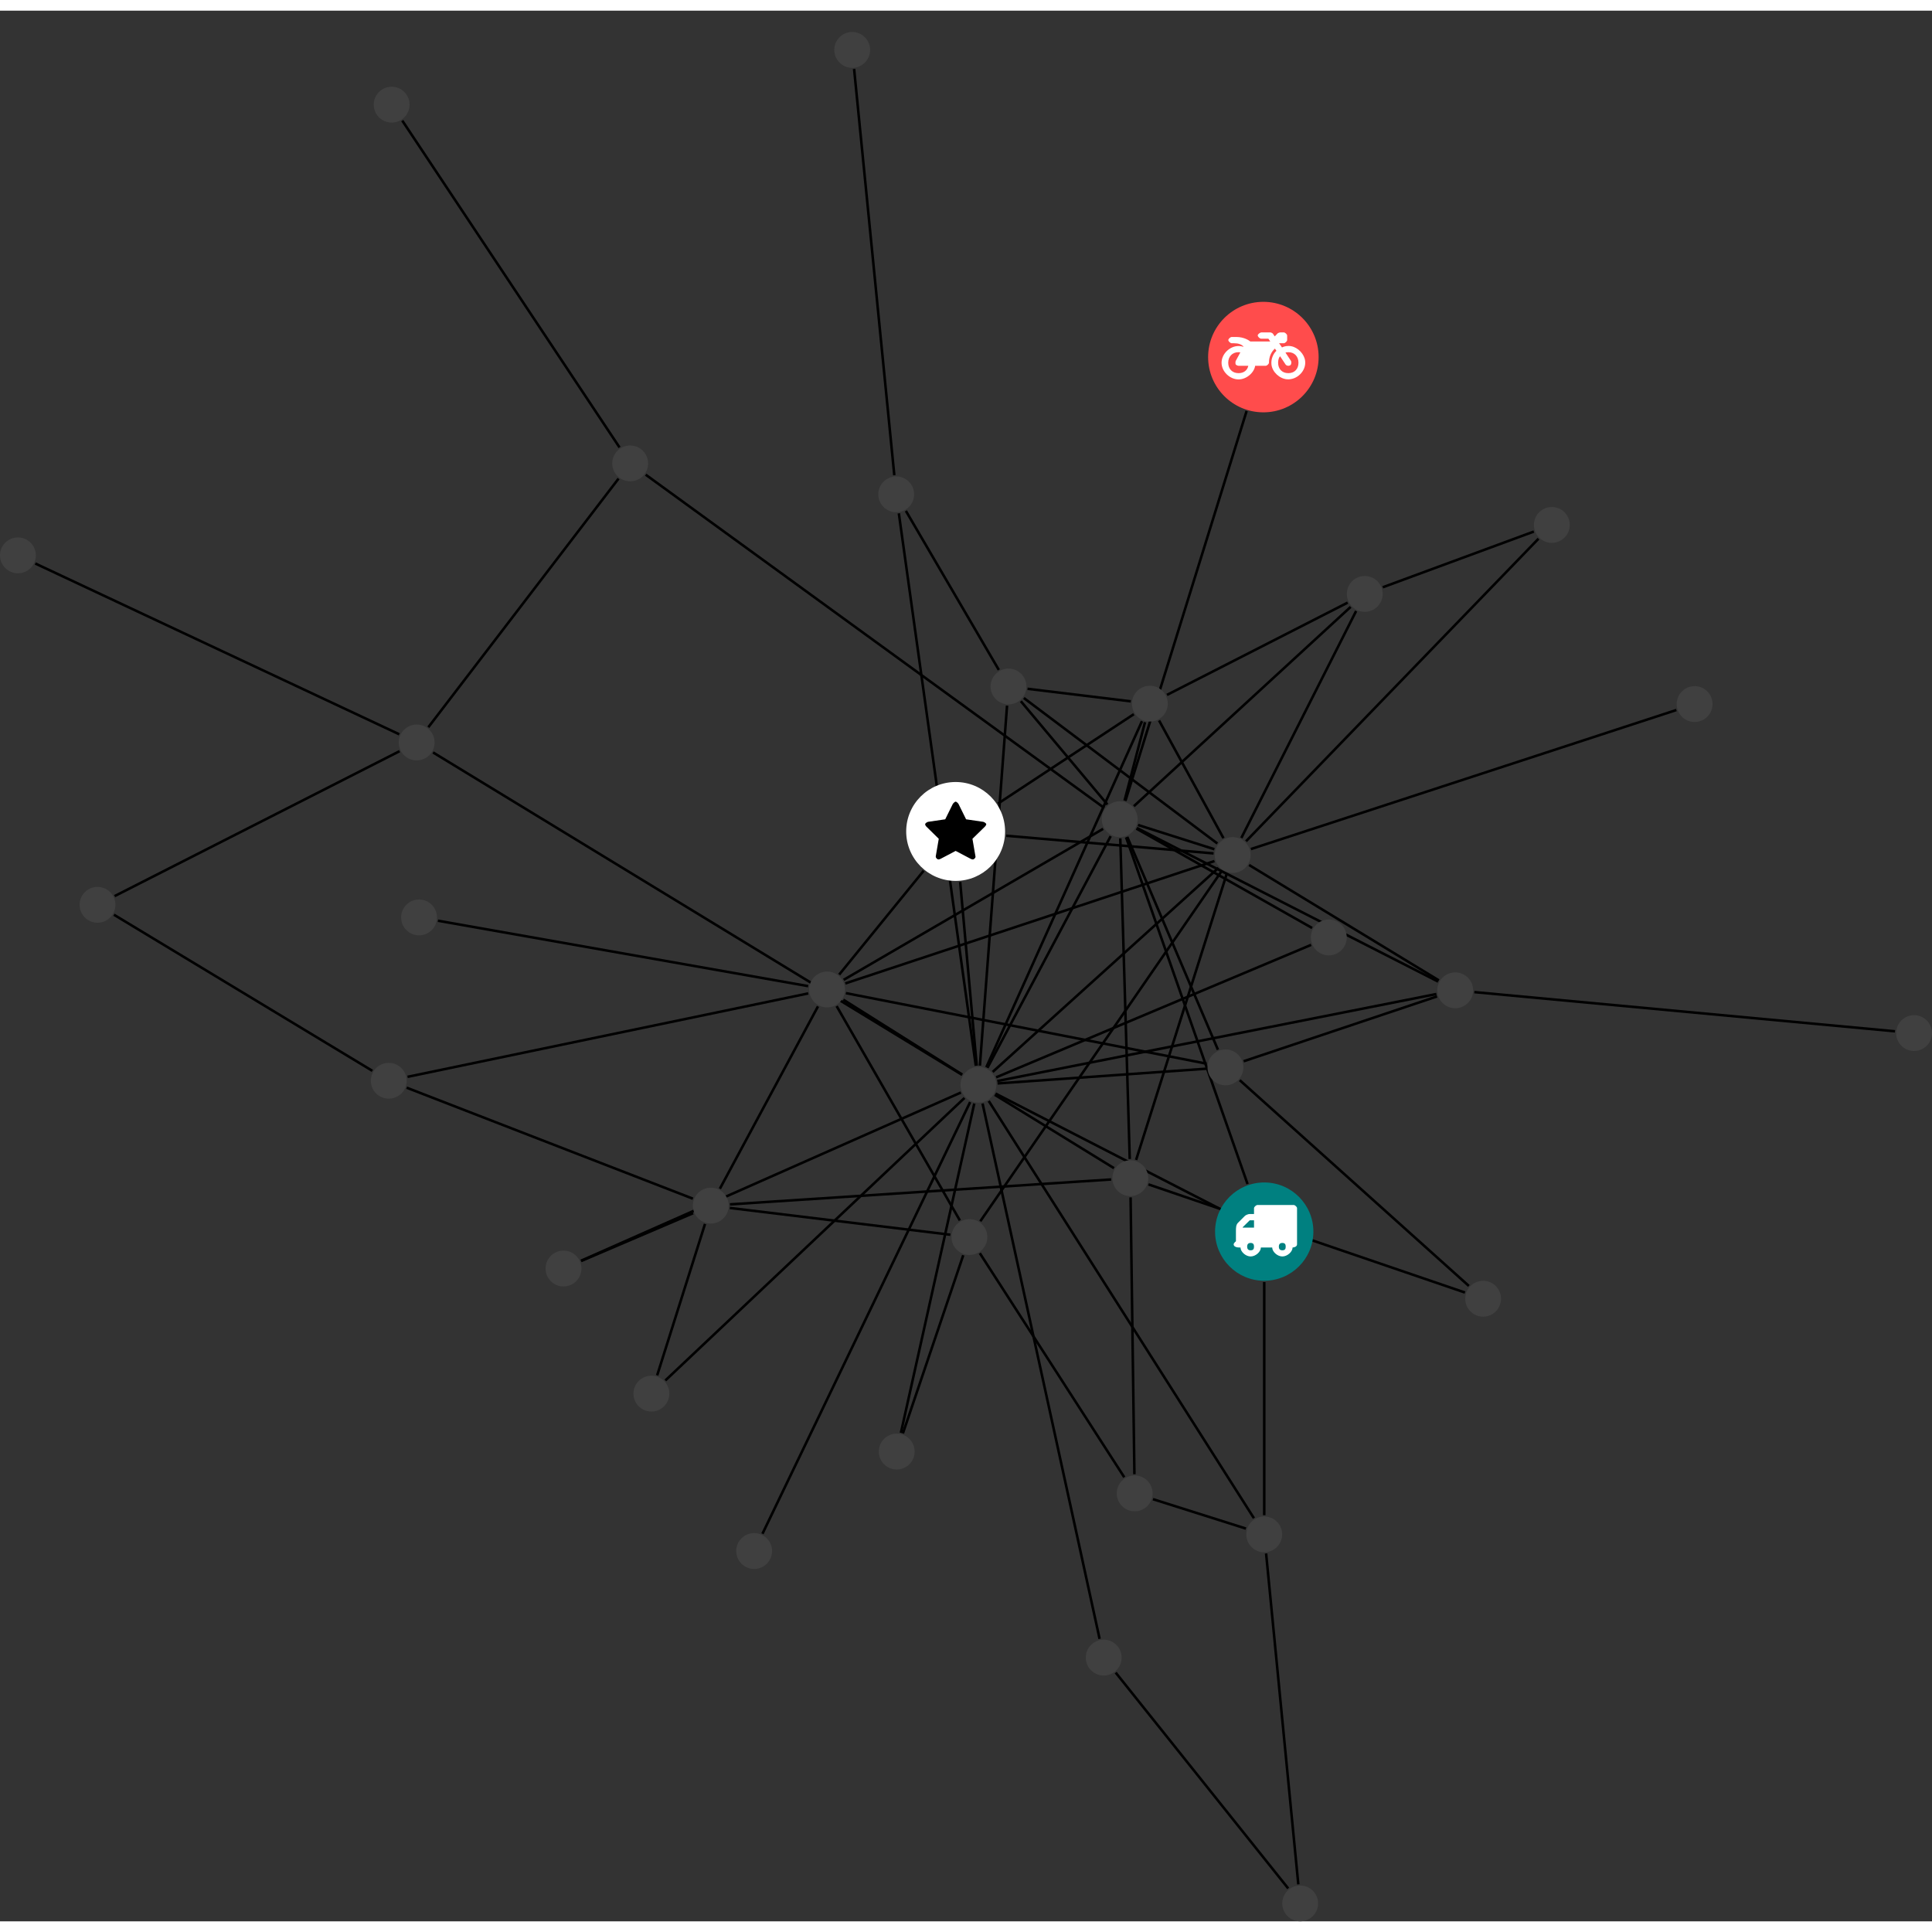 <?xml version="1.0" encoding="UTF-8"?>
<svg xmlns="http://www.w3.org/2000/svg" xmlns:xlink="http://www.w3.org/1999/xlink" width="303.794pt" height="303.794pt" viewBox="0.000 -3.352 303.794 300.442" version="1.1">
<rect x="0.000" y="-3.352" width="303.794" height="300.442" fill="#333333" stroke="none"/>
<defs>
<g>
<symbol overflow="visible" id="glyph0-0">
<path style="stroke:none;" d="M 1.422 -0.75 L 1.422 -7.922 L 3.562 -7.922 L 3.562 -0.891 L 1.422 -0.891 Z M 0.625 0 L 4.531 0 L 4.531 -8.812 L 0.438 -8.812 L 0.438 0 Z M 0.625 0 "/>
</symbol>
<symbol overflow="visible" id="glyph0-1">
<path style="stroke:none;" d="M 3.375 -0.844 C 3.375 -0.453 3.234 -0.266 2.844 -0.266 C 2.469 -0.266 2.297 -0.453 2.297 -0.844 C 2.297 -1.219 2.469 -1.422 2.844 -1.422 C 3.234 -1.422 3.375 -1.219 3.375 -0.844 Z M 1.594 -3.688 L 1.594 -3.859 C 1.594 -3.875 1.578 -3.875 1.594 -3.891 L 2.688 -4.969 C 2.703 -5 2.656 -4.984 2.688 -4.984 L 3.375 -4.984 L 3.375 -3.828 L 1.594 -3.828 Z M 8.359 -0.844 C 8.359 -0.453 8.219 -0.266 7.828 -0.266 C 7.453 -0.266 7.281 -0.453 7.281 -0.844 C 7.281 -1.219 7.453 -1.422 7.828 -1.422 C 8.219 -1.422 8.359 -1.219 8.359 -0.844 Z M 10.141 -6.891 C 10.141 -7.094 9.812 -7.391 9.609 -7.391 L 3.922 -7.391 C 3.719 -7.391 3.375 -7.094 3.375 -6.891 L 3.375 -5.969 L 2.672 -5.969 C 2.469 -5.969 2.078 -5.812 1.938 -5.672 L 0.844 -4.578 C 0.531 -4.266 0.531 -3.734 0.531 -3.328 L 0.531 -1.688 C 0.516 -1.688 0.172 -1.391 0.172 -1.203 C 0.172 -0.781 0.781 -0.703 1.062 -0.703 L 1.25 -0.703 C 1.25 -0.047 2.062 0.703 2.844 0.703 C 3.641 0.703 4.453 -0.047 4.453 -0.703 L 6.234 -0.703 C 6.234 -0.047 7.047 0.703 7.828 0.703 C 8.625 0.703 9.438 -0.047 9.438 -0.703 C 9.547 -0.703 10.141 -0.781 10.141 -1.203 Z M 10.141 -6.891 "/>
</symbol>
<symbol overflow="visible" id="glyph0-2">
<path style="stroke:none;" d="M 12.969 -2.906 C 12.844 -3.984 11.859 -5.016 10.781 -5.219 C 10.234 -5.328 9.703 -5.219 9.328 -5.031 L 8.875 -5.688 L 9.609 -5.688 C 9.812 -5.688 10.141 -5.984 10.141 -6.188 L 10.141 -6.891 C 10.141 -7.094 9.812 -7.391 9.609 -7.391 L 9.047 -7.391 C 8.969 -7.391 8.734 -7.312 8.656 -7.25 L 8.188 -6.766 L 7.891 -7.203 C 7.828 -7.281 7.594 -7.391 7.484 -7.391 L 6.078 -7.391 C 5.906 -7.391 5.547 -7.125 5.516 -6.953 C 5.484 -6.734 5.828 -6.406 6.047 -6.406 L 7.188 -6.406 L 7.484 -5.969 L 4.344 -5.969 C 4.141 -6.125 3.375 -6.672 2.141 -6.672 L 1.422 -6.672 C 1.219 -6.672 0.891 -6.375 0.891 -6.188 C 0.891 -5.984 1.219 -5.688 1.422 -5.688 L 1.781 -5.688 C 2.484 -5.688 2.906 -5.516 3.281 -5.188 L 3.25 -5.141 C 3.078 -5.188 2.797 -5.25 2.5 -5.25 C 1.109 -5.25 -0.172 -4 -0.172 -2.625 C -0.172 -1.25 1.109 0 2.5 0 C 3.75 0 4.953 -1.062 5.109 -2.141 L 6.766 -2.141 C 6.969 -2.141 7.281 -2.438 7.281 -2.625 C 7.281 -3.609 7.688 -4.391 8.219 -4.844 L 8.453 -4.5 C 7.969 -4.062 7.578 -3.203 7.672 -2.359 C 7.781 -1.172 8.969 -0.094 10.141 -0.016 C 11.703 0.094 13.156 -1.344 12.969 -2.906 Z M 2.5 -0.984 C 1.516 -0.984 0.875 -1.641 0.875 -2.625 C 0.875 -3.594 1.516 -4.281 2.5 -4.281 C 2.672 -4.281 2.844 -4.234 2.781 -4.25 L 2.047 -2.891 C 2 -2.781 2 -2.469 2.047 -2.359 C 2.125 -2.25 2.375 -2.141 2.5 -2.141 L 4.031 -2.141 C 3.891 -1.453 3.344 -0.984 2.5 -0.984 Z M 10.328 -0.984 C 9.344 -0.984 8.719 -1.641 8.719 -2.625 C 8.719 -3.109 8.859 -3.469 9.031 -3.641 L 9.906 -2.328 C 9.969 -2.219 10.203 -2.141 10.328 -2.141 C 10.391 -2.141 10.594 -2.188 10.641 -2.234 C 10.812 -2.344 10.844 -2.75 10.734 -2.922 L 9.875 -4.219 C 9.859 -4.219 10.094 -4.281 10.328 -4.281 C 11.297 -4.281 11.922 -3.594 11.922 -2.625 C 11.922 -1.641 11.297 -0.984 10.328 -0.984 Z M 10.328 -0.984 "/>
</symbol>
<symbol overflow="visible" id="glyph0-3">
<path style="stroke:none;" d="M 9.438 -5.078 C 9.438 -5.25 9.078 -5.453 8.938 -5.469 L 6.266 -5.859 L 5.078 -8.266 C 5.031 -8.375 4.75 -8.641 4.625 -8.641 C 4.5 -8.641 4.234 -8.375 4.172 -8.266 L 2.984 -5.859 L 0.312 -5.469 C 0.172 -5.453 -0.172 -5.25 -0.172 -5.078 C -0.172 -4.969 -0.062 -4.781 0.016 -4.719 L 1.969 -2.797 L 1.5 -0.062 C 1.5 -0.016 1.5 0.016 1.5 0.047 C 1.5 0.203 1.75 0.453 1.906 0.453 C 1.984 0.453 2.188 0.406 2.25 0.359 L 4.625 -0.891 L 7 0.359 C 7.062 0.406 7.266 0.453 7.344 0.453 C 7.5 0.453 7.75 0.203 7.75 0.047 C 7.75 0.016 7.75 -0.016 7.734 -0.062 L 7.266 -2.797 L 9.234 -4.719 C 9.297 -4.781 9.438 -4.969 9.438 -5.078 Z M 9.438 -5.078 "/>
</symbol>
</g>
<clipPath id="clip1">
  <path d="M 226 145 L 303.793 145 L 303.793 163 L 226 163 Z M 226 145 "/>
</clipPath>
<clipPath id="clip2">
  <path d="M 169 252 L 209 252 L 209 297.09 L 169 297.09 Z M 169 252 "/>
</clipPath>
<clipPath id="clip3">
  <path d="M 298 154 L 303.793 154 L 303.793 161 L 298 161 Z M 298 154 "/>
</clipPath>
<clipPath id="clip4">
  <path d="M 201 291 L 208 291 L 208 297.09 L 201 297.09 Z M 201 291 "/>
</clipPath>
</defs>
<g id="surface1">
<path style="fill:none;stroke-width:0.399;stroke-linecap:butt;stroke-linejoin:miter;stroke:rgb(0%,0%,0%);stroke-opacity:1;stroke-miterlimit:10;" d="M 0.001 -7.928 L 0.001 -44.592 " transform="matrix(1,0,0,-1,198.792,188.635)"/>
<path style="fill:none;stroke-width:0.399;stroke-linecap:butt;stroke-linejoin:miter;stroke:rgb(0%,0%,0%);stroke-opacity:1;stroke-miterlimit:10;" d="M -2.624 7.483 L -21.726 62.002 " transform="matrix(1,0,0,-1,198.792,188.635)"/>
<path style="fill:none;stroke-width:0.399;stroke-linecap:butt;stroke-linejoin:miter;stroke:rgb(0%,0%,0%);stroke-opacity:1;stroke-miterlimit:10;" d="M -7.054 3.623 L -42.253 21.709 " transform="matrix(1,0,0,-1,198.792,188.635)"/>
<path style="fill:none;stroke-width:0.399;stroke-linecap:butt;stroke-linejoin:miter;stroke:rgb(0%,0%,0%);stroke-opacity:1;stroke-miterlimit:10;" d="M -41.733 88.323 L -56.347 113.326 " transform="matrix(1,0,0,-1,198.792,188.635)"/>
<path style="fill:none;stroke-width:0.399;stroke-linecap:butt;stroke-linejoin:miter;stroke:rgb(0%,0%,0%);stroke-opacity:1;stroke-miterlimit:10;" d="M -37.218 85.354 L -20.98 83.381 " transform="matrix(1,0,0,-1,198.792,188.635)"/>
<path style="fill:none;stroke-width:0.399;stroke-linecap:butt;stroke-linejoin:miter;stroke:rgb(0%,0%,0%);stroke-opacity:1;stroke-miterlimit:10;" d="M -37.8 83.905 L -7.374 61.03 " transform="matrix(1,0,0,-1,198.792,188.635)"/>
<path style="fill:none;stroke-width:0.399;stroke-linecap:butt;stroke-linejoin:miter;stroke:rgb(0%,0%,0%);stroke-opacity:1;stroke-miterlimit:10;" d="M -38.272 83.405 L -24.663 67.162 " transform="matrix(1,0,0,-1,198.792,188.635)"/>
<path style="fill:none;stroke-width:0.399;stroke-linecap:butt;stroke-linejoin:miter;stroke:rgb(0%,0%,0%);stroke-opacity:1;stroke-miterlimit:10;" d="M -40.44 82.709 L -44.71 26.1 " transform="matrix(1,0,0,-1,198.792,188.635)"/>
<path style="fill:none;stroke-width:0.399;stroke-linecap:butt;stroke-linejoin:miter;stroke:rgb(0%,0%,0%);stroke-opacity:1;stroke-miterlimit:10;" d="M 7.528 47.744 L -20.097 63.365 " transform="matrix(1,0,0,-1,198.792,188.635)"/>
<path style="fill:none;stroke-width:0.399;stroke-linecap:butt;stroke-linejoin:miter;stroke:rgb(0%,0%,0%);stroke-opacity:1;stroke-miterlimit:10;" d="M 7.372 45.088 L -42.155 24.26 " transform="matrix(1,0,0,-1,198.792,188.635)"/>
<path style="fill:none;stroke-width:0.399;stroke-linecap:butt;stroke-linejoin:miter;stroke:rgb(0%,0%,0%);stroke-opacity:1;stroke-miterlimit:10;" d="M -2.772 129.03 L -21.827 67.733 " transform="matrix(1,0,0,-1,198.792,188.635)"/>
<g clip-path="url(#clip1)" clip-rule="nonzero">
<path style="fill:none;stroke-width:0.399;stroke-linecap:butt;stroke-linejoin:miter;stroke:rgb(0%,0%,0%);stroke-opacity:1;stroke-miterlimit:10;" d="M 99.181 31.498 L 33.036 37.662 " transform="matrix(1,0,0,-1,198.792,188.635)"/>
</g>
<path style="fill:none;stroke-width:0.399;stroke-linecap:butt;stroke-linejoin:miter;stroke:rgb(0%,0%,0%);stroke-opacity:1;stroke-miterlimit:10;" d="M -135.538 174.697 L -101.374 123.307 " transform="matrix(1,0,0,-1,198.792,188.635)"/>
<path style="fill:none;stroke-width:0.399;stroke-linecap:butt;stroke-linejoin:miter;stroke:rgb(0%,0%,0%);stroke-opacity:1;stroke-miterlimit:10;" d="M 64.806 82.018 L -2.093 60.155 " transform="matrix(1,0,0,-1,198.792,188.635)"/>
<path style="fill:none;stroke-width:0.399;stroke-linecap:butt;stroke-linejoin:miter;stroke:rgb(0%,0%,0%);stroke-opacity:1;stroke-miterlimit:10;" d="M -41.862 67.307 L -20.507 81.362 " transform="matrix(1,0,0,-1,198.792,188.635)"/>
<path style="fill:none;stroke-width:0.399;stroke-linecap:butt;stroke-linejoin:miter;stroke:rgb(0%,0%,0%);stroke-opacity:1;stroke-miterlimit:10;" d="M -53.558 56.737 L -66.835 40.416 " transform="matrix(1,0,0,-1,198.792,188.635)"/>
<path style="fill:none;stroke-width:0.399;stroke-linecap:butt;stroke-linejoin:miter;stroke:rgb(0%,0%,0%);stroke-opacity:1;stroke-miterlimit:10;" d="M -40.577 62.248 L -7.968 59.471 " transform="matrix(1,0,0,-1,198.792,188.635)"/>
<path style="fill:none;stroke-width:0.399;stroke-linecap:butt;stroke-linejoin:miter;stroke:rgb(0%,0%,0%);stroke-opacity:1;stroke-miterlimit:10;" d="M -47.812 54.979 L -45.21 26.096 " transform="matrix(1,0,0,-1,198.792,188.635)"/>
<path style="fill:none;stroke-width:0.399;stroke-linecap:butt;stroke-linejoin:miter;stroke:rgb(0%,0%,0%);stroke-opacity:1;stroke-miterlimit:10;" d="M -64.491 182.819 L -58.167 118.936 " transform="matrix(1,0,0,-1,198.792,188.635)"/>
<path style="fill:none;stroke-width:0.399;stroke-linecap:butt;stroke-linejoin:miter;stroke:rgb(0%,0%,0%);stroke-opacity:1;stroke-miterlimit:10;" d="M -56.819 -31.728 L -47.327 -3.713 " transform="matrix(1,0,0,-1,198.792,188.635)"/>
<path style="fill:none;stroke-width:0.399;stroke-linecap:butt;stroke-linejoin:miter;stroke:rgb(0%,0%,0%);stroke-opacity:1;stroke-miterlimit:10;" d="M -57.132 -31.642 L -45.593 20.143 " transform="matrix(1,0,0,-1,198.792,188.635)"/>
<path style="fill:none;stroke-width:0.399;stroke-linecap:butt;stroke-linejoin:miter;stroke:rgb(0%,0%,0%);stroke-opacity:1;stroke-miterlimit:10;" d="M -129.929 48.885 L -71.714 38.6 " transform="matrix(1,0,0,-1,198.792,188.635)"/>
<path style="fill:none;stroke-width:0.399;stroke-linecap:butt;stroke-linejoin:miter;stroke:rgb(0%,0%,0%);stroke-opacity:1;stroke-miterlimit:10;" d="M -140.245 25.283 L -180.878 49.83 " transform="matrix(1,0,0,-1,198.792,188.635)"/>
<path style="fill:none;stroke-width:0.399;stroke-linecap:butt;stroke-linejoin:miter;stroke:rgb(0%,0%,0%);stroke-opacity:1;stroke-miterlimit:10;" d="M -134.847 22.631 L -89.839 5.178 " transform="matrix(1,0,0,-1,198.792,188.635)"/>
<path style="fill:none;stroke-width:0.399;stroke-linecap:butt;stroke-linejoin:miter;stroke:rgb(0%,0%,0%);stroke-opacity:1;stroke-miterlimit:10;" d="M -134.706 24.338 L -71.694 37.459 " transform="matrix(1,0,0,-1,198.792,188.635)"/>
<path style="fill:none;stroke-width:0.399;stroke-linecap:butt;stroke-linejoin:miter;stroke:rgb(0%,0%,0%);stroke-opacity:1;stroke-miterlimit:10;" d="M -101.534 118.401 L -131.44 79.311 " transform="matrix(1,0,0,-1,198.792,188.635)"/>
<path style="fill:none;stroke-width:0.399;stroke-linecap:butt;stroke-linejoin:miter;stroke:rgb(0%,0%,0%);stroke-opacity:1;stroke-miterlimit:10;" d="M -97.261 119.022 L -25.167 66.627 " transform="matrix(1,0,0,-1,198.792,188.635)"/>
<path style="fill:none;stroke-width:0.399;stroke-linecap:butt;stroke-linejoin:miter;stroke:rgb(0%,0%,0%);stroke-opacity:1;stroke-miterlimit:10;" d="M 42.392 110.08 L 18.638 101.319 " transform="matrix(1,0,0,-1,198.792,188.635)"/>
<path style="fill:none;stroke-width:0.399;stroke-linecap:butt;stroke-linejoin:miter;stroke:rgb(0%,0%,0%);stroke-opacity:1;stroke-miterlimit:10;" d="M 43.126 108.955 L -2.862 61.385 " transform="matrix(1,0,0,-1,198.792,188.635)"/>
<path style="fill:none;stroke-width:0.399;stroke-linecap:butt;stroke-linejoin:miter;stroke:rgb(0%,0%,0%);stroke-opacity:1;stroke-miterlimit:10;" d="M -78.901 -47.51 L -46.245 20.369 " transform="matrix(1,0,0,-1,198.792,188.635)"/>
<path style="fill:none;stroke-width:0.399;stroke-linecap:butt;stroke-linejoin:miter;stroke:rgb(0%,0%,0%);stroke-opacity:1;stroke-miterlimit:10;" d="M -17.495 -42.072 L -2.878 -46.697 " transform="matrix(1,0,0,-1,198.792,188.635)"/>
<path style="fill:none;stroke-width:0.399;stroke-linecap:butt;stroke-linejoin:miter;stroke:rgb(0%,0%,0%);stroke-opacity:1;stroke-miterlimit:10;" d="M -20.413 -38.146 L -21.015 5.381 " transform="matrix(1,0,0,-1,198.792,188.635)"/>
<path style="fill:none;stroke-width:0.399;stroke-linecap:butt;stroke-linejoin:miter;stroke:rgb(0%,0%,0%);stroke-opacity:1;stroke-miterlimit:10;" d="M -22.007 -38.627 L -44.722 -3.392 " transform="matrix(1,0,0,-1,198.792,188.635)"/>
<path style="fill:none;stroke-width:0.399;stroke-linecap:butt;stroke-linejoin:miter;stroke:rgb(0%,0%,0%);stroke-opacity:1;stroke-miterlimit:10;" d="M 32.173 -8.541 L -3.851 23.811 " transform="matrix(1,0,0,-1,198.792,188.635)"/>
<path style="fill:none;stroke-width:0.399;stroke-linecap:butt;stroke-linejoin:miter;stroke:rgb(0%,0%,0%);stroke-opacity:1;stroke-miterlimit:10;" d="M 31.563 -9.58 L -18.202 7.424 " transform="matrix(1,0,0,-1,198.792,188.635)"/>
<path style="fill:none;stroke-width:0.399;stroke-linecap:butt;stroke-linejoin:miter;stroke:rgb(0%,0%,0%);stroke-opacity:1;stroke-miterlimit:10;" d="M -107.409 -4.619 L -89.8 2.901 " transform="matrix(1,0,0,-1,198.792,188.635)"/>
<path style="fill:none;stroke-width:0.399;stroke-linecap:butt;stroke-linejoin:miter;stroke:rgb(0%,0%,0%);stroke-opacity:1;stroke-miterlimit:10;" d="M -107.429 -4.58 L -47.698 21.869 " transform="matrix(1,0,0,-1,198.792,188.635)"/>
<path style="fill:none;stroke-width:0.399;stroke-linecap:butt;stroke-linejoin:miter;stroke:rgb(0%,0%,0%);stroke-opacity:1;stroke-miterlimit:10;" d="M -193.245 105.057 L -136.007 78.198 " transform="matrix(1,0,0,-1,198.792,188.635)"/>
<path style="fill:none;stroke-width:0.399;stroke-linecap:butt;stroke-linejoin:miter;stroke:rgb(0%,0%,0%);stroke-opacity:1;stroke-miterlimit:10;" d="M -57.456 112.944 L -45.355 26.08 " transform="matrix(1,0,0,-1,198.792,188.635)"/>
<path style="fill:none;stroke-width:0.399;stroke-linecap:butt;stroke-linejoin:miter;stroke:rgb(0%,0%,0%);stroke-opacity:1;stroke-miterlimit:10;" d="M 0.294 -50.611 L 5.36 -102.635 " transform="matrix(1,0,0,-1,198.792,188.635)"/>
<path style="fill:none;stroke-width:0.399;stroke-linecap:butt;stroke-linejoin:miter;stroke:rgb(0%,0%,0%);stroke-opacity:1;stroke-miterlimit:10;" d="M -1.62 -45.064 L -43.319 20.541 " transform="matrix(1,0,0,-1,198.792,188.635)"/>
<path style="fill:none;stroke-width:0.399;stroke-linecap:butt;stroke-linejoin:miter;stroke:rgb(0%,0%,0%);stroke-opacity:1;stroke-miterlimit:10;" d="M -135.964 75.545 L -180.772 52.756 " transform="matrix(1,0,0,-1,198.792,188.635)"/>
<path style="fill:none;stroke-width:0.399;stroke-linecap:butt;stroke-linejoin:miter;stroke:rgb(0%,0%,0%);stroke-opacity:1;stroke-miterlimit:10;" d="M -130.698 75.346 L -47.515 24.658 " transform="matrix(1,0,0,-1,198.792,188.635)"/>
<g clip-path="url(#clip2)" clip-rule="nonzero">
<path style="fill:none;stroke-width:0.399;stroke-linecap:butt;stroke-linejoin:miter;stroke:rgb(0%,0%,0%);stroke-opacity:1;stroke-miterlimit:10;" d="M -23.358 -69.342 L 3.767 -103.279 " transform="matrix(1,0,0,-1,198.792,188.635)"/>
</g>
<path style="fill:none;stroke-width:0.399;stroke-linecap:butt;stroke-linejoin:miter;stroke:rgb(0%,0%,0%);stroke-opacity:1;stroke-miterlimit:10;" d="M -25.886 -64.037 L -44.292 20.143 " transform="matrix(1,0,0,-1,198.792,188.635)"/>
<path style="fill:none;stroke-width:0.399;stroke-linecap:butt;stroke-linejoin:miter;stroke:rgb(0%,0%,0%);stroke-opacity:1;stroke-miterlimit:10;" d="M 27.169 36.983 L -3.237 26.787 " transform="matrix(1,0,0,-1,198.792,188.635)"/>
<path style="fill:none;stroke-width:0.399;stroke-linecap:butt;stroke-linejoin:miter;stroke:rgb(0%,0%,0%);stroke-opacity:1;stroke-miterlimit:10;" d="M 27.45 39.51 L -2.382 57.647 " transform="matrix(1,0,0,-1,198.792,188.635)"/>
<path style="fill:none;stroke-width:0.399;stroke-linecap:butt;stroke-linejoin:miter;stroke:rgb(0%,0%,0%);stroke-opacity:1;stroke-miterlimit:10;" d="M 27.341 39.315 L -20.038 63.479 " transform="matrix(1,0,0,-1,198.792,188.635)"/>
<path style="fill:none;stroke-width:0.399;stroke-linecap:butt;stroke-linejoin:miter;stroke:rgb(0%,0%,0%);stroke-opacity:1;stroke-miterlimit:10;" d="M 27.071 37.358 L -41.98 23.678 " transform="matrix(1,0,0,-1,198.792,188.635)"/>
<path style="fill:none;stroke-width:0.399;stroke-linecap:butt;stroke-linejoin:miter;stroke:rgb(0%,0%,0%);stroke-opacity:1;stroke-miterlimit:10;" d="M -95.456 -22.595 L -87.933 1.209 " transform="matrix(1,0,0,-1,198.792,188.635)"/>
<path style="fill:none;stroke-width:0.399;stroke-linecap:butt;stroke-linejoin:miter;stroke:rgb(0%,0%,0%);stroke-opacity:1;stroke-miterlimit:10;" d="M -94.171 -23.404 L -47.132 21.018 " transform="matrix(1,0,0,-1,198.792,188.635)"/>
<path style="fill:none;stroke-width:0.399;stroke-linecap:butt;stroke-linejoin:miter;stroke:rgb(0%,0%,0%);stroke-opacity:1;stroke-miterlimit:10;" d="M 13.118 98.905 L -15.296 84.393 " transform="matrix(1,0,0,-1,198.792,188.635)"/>
<path style="fill:none;stroke-width:0.399;stroke-linecap:butt;stroke-linejoin:miter;stroke:rgb(0%,0%,0%);stroke-opacity:1;stroke-miterlimit:10;" d="M 14.446 97.58 L -3.597 61.908 " transform="matrix(1,0,0,-1,198.792,188.635)"/>
<path style="fill:none;stroke-width:0.399;stroke-linecap:butt;stroke-linejoin:miter;stroke:rgb(0%,0%,0%);stroke-opacity:1;stroke-miterlimit:10;" d="M 13.587 98.233 L -20.503 66.893 " transform="matrix(1,0,0,-1,198.792,188.635)"/>
<path style="fill:none;stroke-width:0.399;stroke-linecap:butt;stroke-linejoin:miter;stroke:rgb(0%,0%,0%);stroke-opacity:1;stroke-miterlimit:10;" d="M -85.597 6.744 L -70.171 35.416 " transform="matrix(1,0,0,-1,198.792,188.635)"/>
<path style="fill:none;stroke-width:0.399;stroke-linecap:butt;stroke-linejoin:miter;stroke:rgb(0%,0%,0%);stroke-opacity:1;stroke-miterlimit:10;" d="M -84.015 4.283 L -24.069 8.201 " transform="matrix(1,0,0,-1,198.792,188.635)"/>
<path style="fill:none;stroke-width:0.399;stroke-linecap:butt;stroke-linejoin:miter;stroke:rgb(0%,0%,0%);stroke-opacity:1;stroke-miterlimit:10;" d="M -84.03 3.721 L -49.355 -0.49 " transform="matrix(1,0,0,-1,198.792,188.635)"/>
<path style="fill:none;stroke-width:0.399;stroke-linecap:butt;stroke-linejoin:miter;stroke:rgb(0%,0%,0%);stroke-opacity:1;stroke-miterlimit:10;" d="M -9.058 26.405 L -65.78 37.498 " transform="matrix(1,0,0,-1,198.792,188.635)"/>
<path style="fill:none;stroke-width:0.399;stroke-linecap:butt;stroke-linejoin:miter;stroke:rgb(0%,0%,0%);stroke-opacity:1;stroke-miterlimit:10;" d="M -7.28 28.604 L -21.542 62.076 " transform="matrix(1,0,0,-1,198.792,188.635)"/>
<path style="fill:none;stroke-width:0.399;stroke-linecap:butt;stroke-linejoin:miter;stroke:rgb(0%,0%,0%);stroke-opacity:1;stroke-miterlimit:10;" d="M -9.108 25.615 L -41.929 23.303 " transform="matrix(1,0,0,-1,198.792,188.635)"/>
<path style="fill:none;stroke-width:0.399;stroke-linecap:butt;stroke-linejoin:miter;stroke:rgb(0%,0%,0%);stroke-opacity:1;stroke-miterlimit:10;" d="M -16.538 80.373 L -6.409 61.862 " transform="matrix(1,0,0,-1,198.792,188.635)"/>
<path style="fill:none;stroke-width:0.399;stroke-linecap:butt;stroke-linejoin:miter;stroke:rgb(0%,0%,0%);stroke-opacity:1;stroke-miterlimit:10;" d="M -18.749 80.1 L -21.964 67.772 " transform="matrix(1,0,0,-1,198.792,188.635)"/>
<path style="fill:none;stroke-width:0.399;stroke-linecap:butt;stroke-linejoin:miter;stroke:rgb(0%,0%,0%);stroke-opacity:1;stroke-miterlimit:10;" d="M -19.222 80.268 L -43.702 25.842 " transform="matrix(1,0,0,-1,198.792,188.635)"/>
<path style="fill:none;stroke-width:0.399;stroke-linecap:butt;stroke-linejoin:miter;stroke:rgb(0%,0%,0%);stroke-opacity:1;stroke-miterlimit:10;" d="M -67.237 35.459 L -47.862 1.76 " transform="matrix(1,0,0,-1,198.792,188.635)"/>
<path style="fill:none;stroke-width:0.399;stroke-linecap:butt;stroke-linejoin:miter;stroke:rgb(0%,0%,0%);stroke-opacity:1;stroke-miterlimit:10;" d="M -65.874 39.026 L -7.827 58.264 " transform="matrix(1,0,0,-1,198.792,188.635)"/>
<path style="fill:none;stroke-width:0.399;stroke-linecap:butt;stroke-linejoin:miter;stroke:rgb(0%,0%,0%);stroke-opacity:1;stroke-miterlimit:10;" d="M -66.132 39.592 L -25.335 63.334 " transform="matrix(1,0,0,-1,198.792,188.635)"/>
<path style="fill:none;stroke-width:0.399;stroke-linecap:butt;stroke-linejoin:miter;stroke:rgb(0%,0%,0%);stroke-opacity:1;stroke-miterlimit:10;" d="M -66.187 36.467 L -47.491 24.698 " transform="matrix(1,0,0,-1,198.792,188.635)"/>
<path style="fill:none;stroke-width:0.399;stroke-linecap:butt;stroke-linejoin:miter;stroke:rgb(0%,0%,0%);stroke-opacity:1;stroke-miterlimit:10;" d="M -20.147 11.276 L -5.87 56.338 " transform="matrix(1,0,0,-1,198.792,188.635)"/>
<path style="fill:none;stroke-width:0.399;stroke-linecap:butt;stroke-linejoin:miter;stroke:rgb(0%,0%,0%);stroke-opacity:1;stroke-miterlimit:10;" d="M -21.147 11.416 L -22.636 61.834 " transform="matrix(1,0,0,-1,198.792,188.635)"/>
<path style="fill:none;stroke-width:0.399;stroke-linecap:butt;stroke-linejoin:miter;stroke:rgb(0%,0%,0%);stroke-opacity:1;stroke-miterlimit:10;" d="M -23.628 9.979 L -42.366 21.51 " transform="matrix(1,0,0,-1,198.792,188.635)"/>
<path style="fill:none;stroke-width:0.399;stroke-linecap:butt;stroke-linejoin:miter;stroke:rgb(0%,0%,0%);stroke-opacity:1;stroke-miterlimit:10;" d="M -44.644 1.631 L -6.675 56.729 " transform="matrix(1,0,0,-1,198.792,188.635)"/>
<path style="fill:none;stroke-width:0.399;stroke-linecap:butt;stroke-linejoin:miter;stroke:rgb(0%,0%,0%);stroke-opacity:1;stroke-miterlimit:10;" d="M -7.839 60.127 L -19.847 63.94 " transform="matrix(1,0,0,-1,198.792,188.635)"/>
<path style="fill:none;stroke-width:0.399;stroke-linecap:butt;stroke-linejoin:miter;stroke:rgb(0%,0%,0%);stroke-opacity:1;stroke-miterlimit:10;" d="M -7.198 57.194 L -42.698 25.112 " transform="matrix(1,0,0,-1,198.792,188.635)"/>
<path style="fill:none;stroke-width:0.399;stroke-linecap:butt;stroke-linejoin:miter;stroke:rgb(0%,0%,0%);stroke-opacity:1;stroke-miterlimit:10;" d="M -24.144 62.186 L -43.522 25.756 " transform="matrix(1,0,0,-1,198.792,188.635)"/>
<path style=" stroke:none;fill-rule:nonzero;fill:rgb(0%,50%,50%);fill-opacity:1;" d="M 206.52 188.637 C 206.52 184.367 203.059 180.906 198.793 180.906 C 194.523 180.906 191.062 184.367 191.062 188.637 C 191.062 192.902 194.523 196.363 198.793 196.363 C 203.059 196.363 206.52 192.902 206.52 188.637 Z M 206.52 188.637 "/>
<g style="fill:rgb(100%,100%,100%);fill-opacity:1;">
  <use xlink:href="#glyph0-1" x="193.811" y="191.838"/>
</g>
<path style=" stroke:none;fill-rule:nonzero;fill:rgb(25%,25%,25%);fill-opacity:1;" d="M 161.398 102.918 C 161.398 101.363 160.137 100.102 158.578 100.102 C 157.023 100.102 155.762 101.363 155.762 102.918 C 155.762 104.473 157.023 105.734 158.578 105.734 C 160.137 105.734 161.398 104.473 161.398 102.918 Z M 161.398 102.918 "/>
<path style=" stroke:none;fill-rule:nonzero;fill:rgb(25%,25%,25%);fill-opacity:1;" d="M 211.766 142.379 C 211.766 140.82 210.504 139.559 208.945 139.559 C 207.391 139.559 206.129 140.82 206.129 142.379 C 206.129 143.934 207.391 145.195 208.945 145.195 C 210.504 145.195 211.766 143.934 211.766 142.379 Z M 211.766 142.379 "/>
<path style=" stroke:none;fill-rule:nonzero;fill:rgb(100%,29.999%,29.999%);fill-opacity:1;" d="M 207.344 51.121 C 207.344 46.324 203.453 42.434 198.656 42.434 C 193.859 42.434 189.969 46.324 189.969 51.121 C 189.969 55.918 193.859 59.809 198.656 59.809 C 203.453 59.809 207.344 55.918 207.344 51.121 Z M 207.344 51.121 "/>
<g style="fill:rgb(100%,100%,100%);fill-opacity:1;">
  <use xlink:href="#glyph0-2" x="192.255" y="54.632"/>
</g>
<g clip-path="url(#clip3)" clip-rule="nonzero">
<path style=" stroke:none;fill-rule:nonzero;fill:rgb(25%,25%,25%);fill-opacity:1;" d="M 303.793 157.418 C 303.793 155.863 302.531 154.602 300.977 154.602 C 299.418 154.602 298.156 155.863 298.156 157.418 C 298.156 158.973 299.418 160.234 300.977 160.234 C 302.531 160.234 303.793 158.973 303.793 157.418 Z M 303.793 157.418 "/>
</g>
<path style=" stroke:none;fill-rule:nonzero;fill:rgb(25%,25%,25%);fill-opacity:1;" d="M 64.402 11.43 C 64.402 9.871 63.141 8.609 61.586 8.609 C 60.027 8.609 58.766 9.871 58.766 11.43 C 58.766 12.984 60.027 14.246 61.586 14.246 C 63.141 14.246 64.402 12.984 64.402 11.43 Z M 64.402 11.43 "/>
<path style=" stroke:none;fill-rule:nonzero;fill:rgb(25%,25%,25%);fill-opacity:1;" d="M 269.285 105.68 C 269.285 104.125 268.023 102.863 266.465 102.863 C 264.91 102.863 263.648 104.125 263.648 105.68 C 263.648 107.238 264.91 108.5 266.465 108.5 C 268.023 108.5 269.285 107.238 269.285 105.68 Z M 269.285 105.68 "/>
<path style=" stroke:none;fill-rule:nonzero;fill:rgb(100%,100%,100%);fill-opacity:1;" d="M 158.043 125.711 C 158.043 121.418 154.562 117.938 150.27 117.938 C 145.973 117.938 142.492 121.418 142.492 125.711 C 142.492 130.008 145.973 133.488 150.27 133.488 C 154.562 133.488 158.043 130.008 158.043 125.711 Z M 158.043 125.711 "/>
<g style="fill:rgb(0%,0%,0%);fill-opacity:1;">
  <use xlink:href="#glyph0-3" x="145.645" y="129.663"/>
</g>
<path style=" stroke:none;fill-rule:nonzero;fill:rgb(25%,25%,25%);fill-opacity:1;" d="M 136.82 2.816 C 136.82 1.262 135.559 0 134.004 0 C 132.445 0 131.184 1.262 131.184 2.816 C 131.184 4.375 132.445 5.637 134.004 5.637 C 135.559 5.637 136.82 4.375 136.82 2.816 Z M 136.82 2.816 "/>
<path style=" stroke:none;fill-rule:nonzero;fill:rgb(25%,25%,25%);fill-opacity:1;" d="M 143.82 223.223 C 143.82 221.664 142.559 220.402 141.004 220.402 C 139.445 220.402 138.184 221.664 138.184 223.223 C 138.184 224.777 139.445 226.039 141.004 226.039 C 142.559 226.039 143.82 224.777 143.82 223.223 Z M 143.82 223.223 "/>
<path style=" stroke:none;fill-rule:nonzero;fill:rgb(25%,25%,25%);fill-opacity:1;" d="M 68.711 139.227 C 68.711 137.672 67.449 136.41 65.891 136.41 C 64.336 136.41 63.074 137.672 63.074 139.227 C 63.074 140.785 64.336 142.047 65.891 142.047 C 67.449 142.047 68.711 140.785 68.711 139.227 Z M 68.711 139.227 "/>
<path style=" stroke:none;fill-rule:nonzero;fill:rgb(25%,25%,25%);fill-opacity:1;" d="M 63.949 164.914 C 63.949 163.359 62.688 162.098 61.133 162.098 C 59.574 162.098 58.312 163.359 58.312 164.914 C 58.312 166.469 59.574 167.73 61.133 167.73 C 62.688 167.73 63.949 166.469 63.949 164.914 Z M 63.949 164.914 "/>
<path style=" stroke:none;fill-rule:nonzero;fill:rgb(25%,25%,25%);fill-opacity:1;" d="M 101.91 67.84 C 101.91 66.285 100.648 65.023 99.09 65.023 C 97.535 65.023 96.273 66.285 96.273 67.84 C 96.273 69.398 97.535 70.66 99.09 70.66 C 100.648 70.66 101.91 69.398 101.91 67.84 Z M 101.91 67.84 "/>
<path style=" stroke:none;fill-rule:nonzero;fill:rgb(25%,25%,25%);fill-opacity:1;" d="M 246.832 77.512 C 246.832 75.957 245.57 74.695 244.012 74.695 C 242.457 74.695 241.195 75.957 241.195 77.512 C 241.195 79.07 242.457 80.332 244.012 80.332 C 245.57 80.332 246.832 79.07 246.832 77.512 Z M 246.832 77.512 "/>
<path style=" stroke:none;fill-rule:nonzero;fill:rgb(25%,25%,25%);fill-opacity:1;" d="M 121.402 238.863 C 121.402 237.305 120.141 236.043 118.586 236.043 C 117.027 236.043 115.766 237.305 115.766 238.863 C 115.766 240.418 117.027 241.68 118.586 241.68 C 120.141 241.68 121.402 240.418 121.402 238.863 Z M 121.402 238.863 "/>
<path style=" stroke:none;fill-rule:nonzero;fill:rgb(25%,25%,25%);fill-opacity:1;" d="M 181.238 229.797 C 181.238 228.242 179.977 226.98 178.422 226.98 C 176.863 226.98 175.602 228.242 175.602 229.797 C 175.602 231.352 176.863 232.613 178.422 232.613 C 179.977 232.613 181.238 231.352 181.238 229.797 Z M 181.238 229.797 "/>
<path style=" stroke:none;fill-rule:nonzero;fill:rgb(25%,25%,25%);fill-opacity:1;" d="M 236.027 199.191 C 236.027 197.633 234.766 196.371 233.211 196.371 C 231.656 196.371 230.395 197.633 230.395 199.191 C 230.395 200.746 231.656 202.008 233.211 202.008 C 234.766 202.008 236.027 200.746 236.027 199.191 Z M 236.027 199.191 "/>
<path style=" stroke:none;fill-rule:nonzero;fill:rgb(25%,25%,25%);fill-opacity:1;" d="M 91.426 194.438 C 91.426 192.883 90.164 191.621 88.605 191.621 C 87.051 191.621 85.789 192.883 85.789 194.438 C 85.789 195.996 87.051 197.258 88.605 197.258 C 90.164 197.258 91.426 195.996 91.426 194.438 Z M 91.426 194.438 "/>
<path style=" stroke:none;fill-rule:nonzero;fill:rgb(25%,25%,25%);fill-opacity:1;" d="M 5.637 82.297 C 5.637 80.742 4.375 79.48 2.816 79.48 C 1.262 79.48 0 80.742 0 82.297 C 0 83.855 1.262 85.117 2.816 85.117 C 4.375 85.117 5.637 83.855 5.637 82.297 Z M 5.637 82.297 "/>
<path style=" stroke:none;fill-rule:nonzero;fill:rgb(25%,25%,25%);fill-opacity:1;" d="M 143.738 72.703 C 143.738 71.148 142.477 69.887 140.922 69.887 C 139.367 69.887 138.105 71.148 138.105 72.703 C 138.105 74.258 139.367 75.52 140.922 75.52 C 142.477 75.52 143.738 74.258 143.738 72.703 Z M 143.738 72.703 "/>
<path style=" stroke:none;fill-rule:nonzero;fill:rgb(25%,25%,25%);fill-opacity:1;" d="M 201.609 236.242 C 201.609 234.688 200.348 233.426 198.793 233.426 C 197.234 233.426 195.973 234.688 195.973 236.242 C 195.973 237.801 197.234 239.062 198.793 239.062 C 200.348 239.062 201.609 237.801 201.609 236.242 Z M 201.609 236.242 "/>
<path style=" stroke:none;fill-rule:nonzero;fill:rgb(25%,25%,25%);fill-opacity:1;" d="M 68.336 111.723 C 68.336 110.164 67.074 108.902 65.52 108.902 C 63.961 108.902 62.699 110.164 62.699 111.723 C 62.699 113.277 63.961 114.539 65.52 114.539 C 67.074 114.539 68.336 113.277 68.336 111.723 Z M 68.336 111.723 "/>
<path style=" stroke:none;fill-rule:nonzero;fill:rgb(25%,25%,25%);fill-opacity:1;" d="M 176.367 255.621 C 176.367 254.062 175.105 252.801 173.551 252.801 C 171.992 252.801 170.73 254.062 170.73 255.621 C 170.73 257.176 171.992 258.438 173.551 258.438 C 175.105 258.438 176.367 257.176 176.367 255.621 Z M 176.367 255.621 "/>
<path style=" stroke:none;fill-rule:nonzero;fill:rgb(25%,25%,25%);fill-opacity:1;" d="M 231.641 150.691 C 231.641 149.137 230.379 147.875 228.82 147.875 C 227.266 147.875 226.004 149.137 226.004 150.691 C 226.004 152.25 227.266 153.512 228.82 153.512 C 230.379 153.512 231.641 152.25 231.641 150.691 Z M 231.641 150.691 "/>
<path style=" stroke:none;fill-rule:nonzero;fill:rgb(25%,25%,25%);fill-opacity:1;" d="M 105.246 214.109 C 105.246 212.555 103.984 211.293 102.43 211.293 C 100.871 211.293 99.609 212.555 99.609 214.109 C 99.609 215.668 100.871 216.93 102.43 216.93 C 103.984 216.93 105.246 215.668 105.246 214.109 Z M 105.246 214.109 "/>
<g clip-path="url(#clip4)" clip-rule="nonzero">
<path style=" stroke:none;fill-rule:nonzero;fill:rgb(25%,25%,25%);fill-opacity:1;" d="M 207.262 294.27 C 207.262 292.715 206 291.453 204.445 291.453 C 202.887 291.453 201.625 292.715 201.625 294.27 C 201.625 295.828 202.887 297.09 204.445 297.09 C 206 297.09 207.262 295.828 207.262 294.27 Z M 207.262 294.27 "/>
</g>
<path style=" stroke:none;fill-rule:nonzero;fill:rgb(25%,25%,25%);fill-opacity:1;" d="M 18.148 137.246 C 18.148 135.691 16.887 134.43 15.332 134.43 C 13.777 134.43 12.516 135.691 12.516 137.246 C 12.516 138.805 13.777 140.066 15.332 140.066 C 16.887 140.066 18.148 138.805 18.148 137.246 Z M 18.148 137.246 "/>
<path style=" stroke:none;fill-rule:nonzero;fill:rgb(25%,25%,25%);fill-opacity:1;" d="M 217.418 88.359 C 217.418 86.805 216.156 85.543 214.598 85.543 C 213.043 85.543 211.781 86.805 211.781 88.359 C 211.781 89.918 213.043 91.18 214.598 91.18 C 216.156 91.18 217.418 89.918 217.418 88.359 Z M 217.418 88.359 "/>
<path style=" stroke:none;fill-rule:nonzero;fill:rgb(25%,25%,25%);fill-opacity:1;" d="M 114.586 184.551 C 114.586 182.992 113.324 181.73 111.77 181.73 C 110.211 181.73 108.949 182.992 108.949 184.551 C 108.949 186.105 110.211 187.367 111.77 187.367 C 113.324 187.367 114.586 186.105 114.586 184.551 Z M 114.586 184.551 "/>
<path style=" stroke:none;fill-rule:nonzero;fill:rgb(25%,25%,25%);fill-opacity:1;" d="M 195.512 162.809 C 195.512 161.254 194.25 159.992 192.695 159.992 C 191.137 159.992 189.875 161.254 189.875 162.809 C 189.875 164.367 191.137 165.629 192.695 165.629 C 194.25 165.629 195.512 164.367 195.512 162.809 Z M 195.512 162.809 "/>
<path style=" stroke:none;fill-rule:nonzero;fill:rgb(25%,25%,25%);fill-opacity:1;" d="M 183.625 105.617 C 183.625 104.062 182.363 102.801 180.809 102.801 C 179.25 102.801 177.988 104.062 177.988 105.617 C 177.988 107.172 179.25 108.434 180.809 108.434 C 182.363 108.434 183.625 107.172 183.625 105.617 Z M 183.625 105.617 "/>
<path style=" stroke:none;fill-rule:nonzero;fill:rgb(25%,25%,25%);fill-opacity:1;" d="M 132.871 150.559 C 132.871 149.004 131.609 147.742 130.051 147.742 C 128.496 147.742 127.234 149.004 127.234 150.559 C 127.234 152.117 128.496 153.379 130.051 153.379 C 131.609 153.379 132.871 152.117 132.871 150.559 Z M 132.871 150.559 "/>
<path style=" stroke:none;fill-rule:nonzero;fill:rgb(25%,25%,25%);fill-opacity:1;" d="M 180.555 180.234 C 180.555 178.68 179.293 177.418 177.734 177.418 C 176.18 177.418 174.918 178.68 174.918 180.234 C 174.918 181.793 176.18 183.055 177.734 183.055 C 179.293 183.055 180.555 181.793 180.555 180.234 Z M 180.555 180.234 "/>
<path style=" stroke:none;fill-rule:nonzero;fill:rgb(25%,25%,25%);fill-opacity:1;" d="M 155.254 189.492 C 155.254 187.934 153.992 186.672 152.434 186.672 C 150.879 186.672 149.617 187.934 149.617 189.492 C 149.617 191.047 150.879 192.309 152.434 192.309 C 153.992 192.309 155.254 191.047 155.254 189.492 Z M 155.254 189.492 "/>
<path style=" stroke:none;fill-rule:nonzero;fill:rgb(25%,25%,25%);fill-opacity:1;" d="M 196.648 129.422 C 196.648 127.863 195.387 126.602 193.832 126.602 C 192.273 126.602 191.012 127.863 191.012 129.422 C 191.012 130.977 192.273 132.238 193.832 132.238 C 195.387 132.238 196.648 130.977 196.648 129.422 Z M 196.648 129.422 "/>
<path style=" stroke:none;fill-rule:nonzero;fill:rgb(25%,25%,25%);fill-opacity:1;" d="M 178.887 123.785 C 178.887 122.23 177.625 120.969 176.066 120.969 C 174.512 120.969 173.25 122.23 173.25 123.785 C 173.25 125.34 174.512 126.602 176.066 126.602 C 177.625 126.602 178.887 125.34 178.887 123.785 Z M 178.887 123.785 "/>
<path style=" stroke:none;fill-rule:nonzero;fill:rgb(25%,25%,25%);fill-opacity:1;" d="M 156.672 165.547 C 156.672 163.988 155.41 162.727 153.855 162.727 C 152.297 162.727 151.035 163.988 151.035 165.547 C 151.035 167.102 152.297 168.363 153.855 168.363 C 155.41 168.363 156.672 167.102 156.672 165.547 Z M 156.672 165.547 "/>
</g>
</svg>
